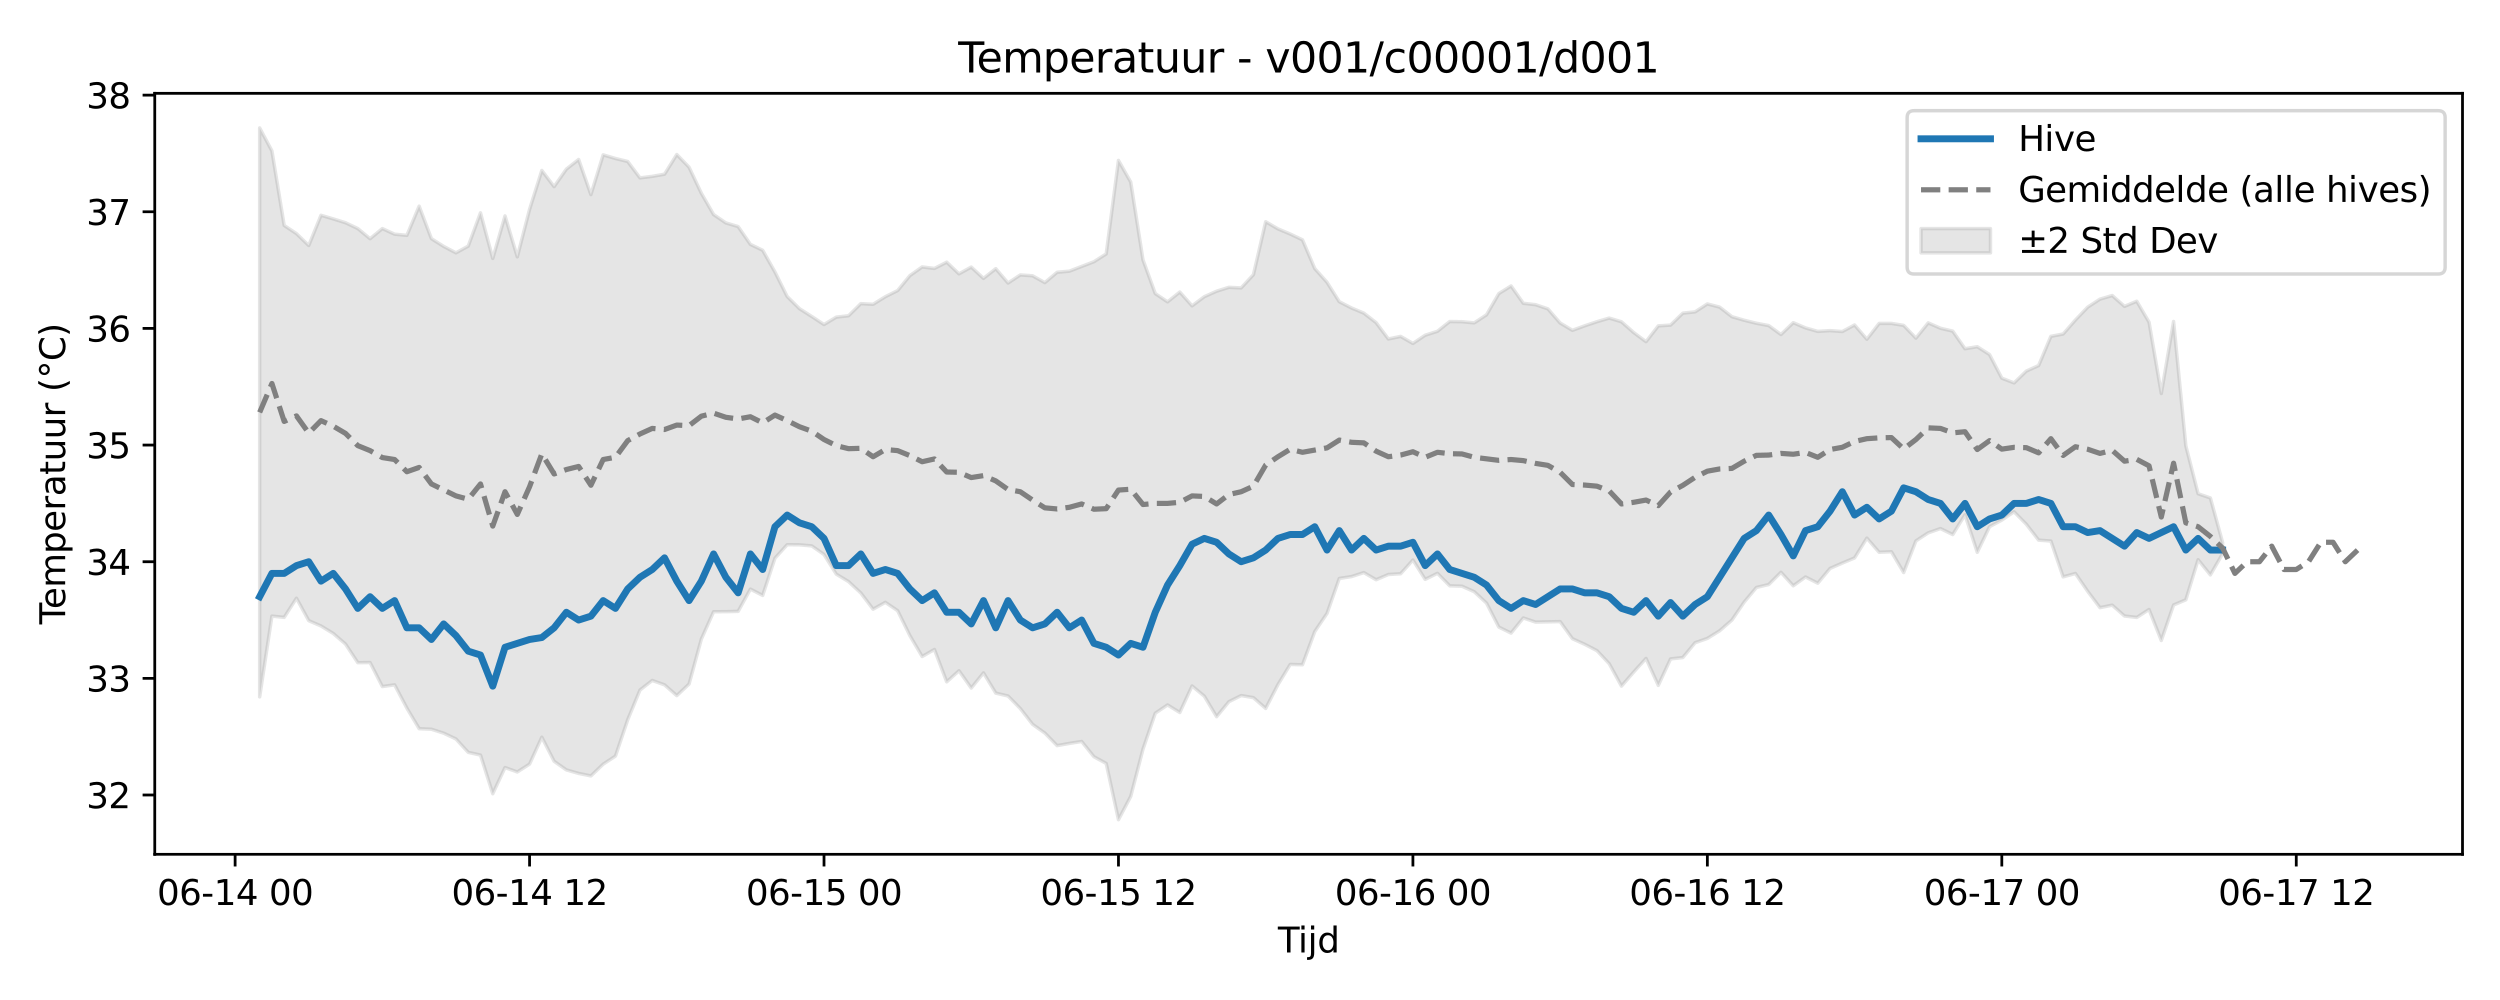 <?xml version="1.0" encoding="utf-8" standalone="no"?>
<!DOCTYPE svg PUBLIC "-//W3C//DTD SVG 1.1//EN"
  "http://www.w3.org/Graphics/SVG/1.1/DTD/svg11.dtd">
<svg xmlns:xlink="http://www.w3.org/1999/xlink" width="720pt" height="288pt" viewBox="0 0 720 288" xmlns="http://www.w3.org/2000/svg" version="1.1">
 <defs>
  <style type="text/css">*{stroke-linejoin: round; stroke-linecap: butt}</style>
 </defs>
 <g id="figure_1">
  <g id="patch_1">
   <path d="M 0 288 
L 720 288 
L 720 0 
L 0 0 
z
" style="fill: #ffffff"/>
  </g>
  <g id="axes_1">
   <g id="patch_2">
    <path d="M 44.57 246.04 
L 709.2 246.04 
L 709.2 26.88 
L 44.57 26.88 
z
" style="fill: #ffffff"/>
   </g>
   <g id="FillBetweenPolyCollection_1">
    <defs>
     <path id="m5ccc1ccae9" d="M 74.78 -251.158 
L 74.78 -87.293 
L 78.314 -110.564 
L 81.847 -110.192 
L 85.381 -115.714 
L 88.914 -109.249 
L 92.447 -107.72 
L 95.981 -105.558 
L 99.514 -102.501 
L 103.048 -97.144 
L 106.581 -97.19 
L 110.114 -90.268 
L 113.648 -90.765 
L 117.181 -84.056 
L 120.714 -78.134 
L 124.248 -77.975 
L 127.781 -76.844 
L 131.315 -75.176 
L 134.848 -71.32 
L 138.381 -70.535 
L 141.915 -59.407 
L 145.448 -66.945 
L 148.982 -65.671 
L 152.515 -67.939 
L 156.048 -75.684 
L 159.582 -68.756 
L 163.115 -66.264 
L 166.649 -65.251 
L 170.182 -64.536 
L 173.715 -67.916 
L 177.249 -70.242 
L 180.782 -80.706 
L 184.315 -89.267 
L 187.849 -92.026 
L 191.382 -90.765 
L 194.916 -87.657 
L 198.449 -90.992 
L 201.982 -103.915 
L 205.516 -111.823 
L 209.049 -111.835 
L 212.583 -111.922 
L 216.116 -118.339 
L 219.649 -116.512 
L 223.183 -127.228 
L 226.716 -131.124 
L 230.249 -131.09 
L 233.783 -130.78 
L 237.316 -128.304 
L 240.85 -122.645 
L 244.383 -120.495 
L 247.916 -117.216 
L 251.45 -112.553 
L 254.983 -114.529 
L 258.517 -112.123 
L 262.05 -104.933 
L 265.583 -98.918 
L 269.117 -100.947 
L 272.65 -91.623 
L 276.183 -94.822 
L 279.717 -89.836 
L 283.25 -94.208 
L 286.784 -88.378 
L 290.317 -87.553 
L 293.85 -83.939 
L 297.384 -79.388 
L 300.917 -76.877 
L 304.451 -73.259 
L 307.984 -73.897 
L 311.517 -74.456 
L 315.051 -70.063 
L 318.584 -68.131 
L 322.118 -51.922 
L 325.651 -58.646 
L 329.184 -72.249 
L 332.718 -82.593 
L 336.251 -84.978 
L 339.784 -82.793 
L 343.318 -90.442 
L 346.851 -87.485 
L 350.385 -81.589 
L 353.918 -85.908 
L 357.451 -87.679 
L 360.985 -87.072 
L 364.518 -83.967 
L 368.052 -90.832 
L 371.585 -96.639 
L 375.118 -96.549 
L 378.652 -106.099 
L 382.185 -111.339 
L 385.718 -121.41 
L 389.252 -121.941 
L 392.785 -123.098 
L 396.319 -121.035 
L 399.852 -122.543 
L 403.385 -122.757 
L 406.919 -126.713 
L 410.452 -121.138 
L 413.986 -122.889 
L 417.519 -119.278 
L 421.052 -119.17 
L 424.586 -117.585 
L 428.119 -114.304 
L 431.652 -107.401 
L 435.186 -105.668 
L 438.719 -110.028 
L 442.253 -108.829 
L 445.786 -108.909 
L 449.319 -108.978 
L 452.853 -104.054 
L 456.386 -102.444 
L 459.92 -100.615 
L 463.453 -96.852 
L 466.986 -90.395 
L 470.52 -94.466 
L 474.053 -98.367 
L 477.587 -90.614 
L 481.12 -98.23 
L 484.653 -98.625 
L 488.187 -102.895 
L 491.72 -104.131 
L 495.253 -106.329 
L 498.787 -109.403 
L 502.32 -114.589 
L 505.854 -118.815 
L 509.387 -119.645 
L 512.92 -123.18 
L 516.454 -119.289 
L 519.987 -121.831 
L 523.521 -120.038 
L 527.054 -124.293 
L 530.587 -125.838 
L 534.121 -127.312 
L 537.654 -133.016 
L 541.187 -128.947 
L 544.721 -129.098 
L 548.254 -123.099 
L 551.788 -132.222 
L 555.321 -134.54 
L 558.854 -135.771 
L 562.388 -134.039 
L 565.921 -139.751 
L 569.455 -128.928 
L 572.988 -136.313 
L 576.521 -138.211 
L 580.055 -140.611 
L 583.588 -137.007 
L 587.121 -132.44 
L 590.655 -132.182 
L 594.188 -121.858 
L 597.722 -122.838 
L 601.255 -117.697 
L 604.788 -112.994 
L 608.322 -113.709 
L 611.855 -110.59 
L 615.389 -110.178 
L 618.922 -112.467 
L 622.455 -103.532 
L 625.989 -113.765 
L 629.522 -115.252 
L 633.056 -126.801 
L 636.589 -122.418 
L 640.122 -128.56 
L 640.122 -131.728 
L 640.122 -131.728 
L 636.589 -144.589 
L 633.056 -145.805 
L 629.522 -159.594 
L 625.989 -195.422 
L 622.455 -174.673 
L 618.922 -195.227 
L 615.389 -201.248 
L 611.855 -199.77 
L 608.322 -202.89 
L 604.788 -201.846 
L 601.255 -199.542 
L 597.722 -195.841 
L 594.188 -191.808 
L 590.655 -191.136 
L 587.121 -182.72 
L 583.588 -181.138 
L 580.055 -177.722 
L 576.521 -179.095 
L 572.988 -185.885 
L 569.455 -188.151 
L 565.921 -187.567 
L 562.388 -192.638 
L 558.854 -193.466 
L 555.321 -195.017 
L 551.788 -190.616 
L 548.254 -194.3 
L 544.721 -194.859 
L 541.187 -194.851 
L 537.654 -190.302 
L 534.121 -194.407 
L 530.587 -192.521 
L 527.054 -192.786 
L 523.521 -192.562 
L 519.987 -193.569 
L 516.454 -195.07 
L 512.92 -191.66 
L 509.387 -194.234 
L 505.854 -194.905 
L 502.32 -195.771 
L 498.787 -196.797 
L 495.253 -199.552 
L 491.72 -200.47 
L 488.187 -198.186 
L 484.653 -197.818 
L 481.12 -194.373 
L 477.587 -194.151 
L 474.053 -189.596 
L 470.52 -192.217 
L 466.986 -195.329 
L 463.453 -196.391 
L 459.92 -195.348 
L 456.386 -194.159 
L 452.853 -192.868 
L 449.319 -194.983 
L 445.786 -199.052 
L 442.253 -200.251 
L 438.719 -200.652 
L 435.186 -205.652 
L 431.652 -203.439 
L 428.119 -197.336 
L 424.586 -195.015 
L 421.052 -195.349 
L 417.519 -195.402 
L 413.986 -192.591 
L 410.452 -191.461 
L 406.919 -189.087 
L 403.385 -191.123 
L 399.852 -190.376 
L 396.319 -195.084 
L 392.785 -197.821 
L 389.252 -199.297 
L 385.718 -201.108 
L 382.185 -206.7 
L 378.652 -210.66 
L 375.118 -218.931 
L 371.585 -220.6 
L 368.052 -222.088 
L 364.518 -224.153 
L 360.985 -208.89 
L 357.451 -205.084 
L 353.918 -205.255 
L 350.385 -204.135 
L 346.851 -202.559 
L 343.318 -199.921 
L 339.784 -203.891 
L 336.251 -201.066 
L 332.718 -203.451 
L 329.184 -213.155 
L 325.651 -235.557 
L 322.118 -241.801 
L 318.584 -214.873 
L 315.051 -212.622 
L 311.517 -211.268 
L 307.984 -209.908 
L 304.451 -209.586 
L 300.917 -206.607 
L 297.384 -208.576 
L 293.85 -208.824 
L 290.317 -206.489 
L 286.784 -210.624 
L 283.25 -207.833 
L 279.717 -211.086 
L 276.183 -209.139 
L 272.65 -212.498 
L 269.117 -210.693 
L 265.583 -211.122 
L 262.05 -208.627 
L 258.517 -204.316 
L 254.983 -202.55 
L 251.45 -200.367 
L 247.916 -200.556 
L 244.383 -197.064 
L 240.85 -196.674 
L 237.316 -194.534 
L 233.783 -196.858 
L 230.249 -199.106 
L 226.716 -202.592 
L 223.183 -209.688 
L 219.649 -215.925 
L 216.116 -217.617 
L 212.583 -222.755 
L 209.049 -223.801 
L 205.516 -226.212 
L 201.982 -232.361 
L 198.449 -239.845 
L 194.916 -243.5 
L 191.382 -237.833 
L 187.849 -237.211 
L 184.315 -236.771 
L 180.782 -241.492 
L 177.249 -242.358 
L 173.715 -243.404 
L 170.182 -231.96 
L 166.649 -242.069 
L 163.115 -239.297 
L 159.582 -234.245 
L 156.048 -238.915 
L 152.515 -227.703 
L 148.982 -214.027 
L 145.448 -225.818 
L 141.915 -213.573 
L 138.381 -226.707 
L 134.848 -217.123 
L 131.315 -215.187 
L 127.781 -217.038 
L 124.248 -219.268 
L 120.714 -228.626 
L 117.181 -220.225 
L 113.648 -220.554 
L 110.114 -222.172 
L 106.581 -219.249 
L 103.048 -222.175 
L 99.514 -223.856 
L 95.981 -224.959 
L 92.447 -225.997 
L 88.914 -217.295 
L 85.381 -220.722 
L 81.847 -223.071 
L 78.314 -244.536 
L 74.78 -251.158 
z
" style="stroke: #808080; stroke-opacity: 0.2"/>
    </defs>
    <g clip-path="url(#pe82e0107a9)">
     <use xlink:href="#m5ccc1ccae9" x="0" y="288" style="fill: #808080; fill-opacity: 0.2; stroke: #808080; stroke-opacity: 0.2"/>
    </g>
   </g>
   <g id="matplotlib.axis_1">
    <g id="xtick_1">
     <g id="line2d_1">
      <defs>
       <path id="m930b5f1eab" d="M 0 0 
L 0 3.5 
" style="stroke: #000000; stroke-width: 0.8"/>
      </defs>
      <g>
       <use xlink:href="#m930b5f1eab" x="67.714" y="246.04" style="stroke: #000000; stroke-width: 0.8"/>
      </g>
     </g>
     <g id="text_1">
      <!-- 06-14 00 -->
      <g transform="translate(45.233 260.638) scale(0.1 -0.1)">
       <defs>
        <path id="DejaVuSans-30" d="M 2034 4250 
Q 1547 4250 1301 3770 
Q 1056 3291 1056 2328 
Q 1056 1369 1301 889 
Q 1547 409 2034 409 
Q 2525 409 2770 889 
Q 3016 1369 3016 2328 
Q 3016 3291 2770 3770 
Q 2525 4250 2034 4250 
z
M 2034 4750 
Q 2819 4750 3233 4129 
Q 3647 3509 3647 2328 
Q 3647 1150 3233 529 
Q 2819 -91 2034 -91 
Q 1250 -91 836 529 
Q 422 1150 422 2328 
Q 422 3509 836 4129 
Q 1250 4750 2034 4750 
z
" transform="scale(0.016)"/>
        <path id="DejaVuSans-36" d="M 2113 2584 
Q 1688 2584 1439 2293 
Q 1191 2003 1191 1497 
Q 1191 994 1439 701 
Q 1688 409 2113 409 
Q 2538 409 2786 701 
Q 3034 994 3034 1497 
Q 3034 2003 2786 2293 
Q 2538 2584 2113 2584 
z
M 3366 4563 
L 3366 3988 
Q 3128 4100 2886 4159 
Q 2644 4219 2406 4219 
Q 1781 4219 1451 3797 
Q 1122 3375 1075 2522 
Q 1259 2794 1537 2939 
Q 1816 3084 2150 3084 
Q 2853 3084 3261 2657 
Q 3669 2231 3669 1497 
Q 3669 778 3244 343 
Q 2819 -91 2113 -91 
Q 1303 -91 875 529 
Q 447 1150 447 2328 
Q 447 3434 972 4092 
Q 1497 4750 2381 4750 
Q 2619 4750 2861 4703 
Q 3103 4656 3366 4563 
z
" transform="scale(0.016)"/>
        <path id="DejaVuSans-2d" d="M 313 2009 
L 1997 2009 
L 1997 1497 
L 313 1497 
L 313 2009 
z
" transform="scale(0.016)"/>
        <path id="DejaVuSans-31" d="M 794 531 
L 1825 531 
L 1825 4091 
L 703 3866 
L 703 4441 
L 1819 4666 
L 2450 4666 
L 2450 531 
L 3481 531 
L 3481 0 
L 794 0 
L 794 531 
z
" transform="scale(0.016)"/>
        <path id="DejaVuSans-34" d="M 2419 4116 
L 825 1625 
L 2419 1625 
L 2419 4116 
z
M 2253 4666 
L 3047 4666 
L 3047 1625 
L 3713 1625 
L 3713 1100 
L 3047 1100 
L 3047 0 
L 2419 0 
L 2419 1100 
L 313 1100 
L 313 1709 
L 2253 4666 
z
" transform="scale(0.016)"/>
        <path id="DejaVuSans-20" transform="scale(0.016)"/>
       </defs>
       <use xlink:href="#DejaVuSans-30"/>
       <use xlink:href="#DejaVuSans-36" transform="translate(63.623 0)"/>
       <use xlink:href="#DejaVuSans-2d" transform="translate(127.246 0)"/>
       <use xlink:href="#DejaVuSans-31" transform="translate(163.33 0)"/>
       <use xlink:href="#DejaVuSans-34" transform="translate(226.953 0)"/>
       <use xlink:href="#DejaVuSans-20" transform="translate(290.576 0)"/>
       <use xlink:href="#DejaVuSans-30" transform="translate(322.363 0)"/>
       <use xlink:href="#DejaVuSans-30" transform="translate(385.986 0)"/>
      </g>
     </g>
    </g>
    <g id="xtick_2">
     <g id="line2d_2">
      <g>
       <use xlink:href="#m930b5f1eab" x="152.515" y="246.04" style="stroke: #000000; stroke-width: 0.8"/>
      </g>
     </g>
     <g id="text_2">
      <!-- 06-14 12 -->
      <g transform="translate(130.034 260.638) scale(0.1 -0.1)">
       <defs>
        <path id="DejaVuSans-32" d="M 1228 531 
L 3431 531 
L 3431 0 
L 469 0 
L 469 531 
Q 828 903 1448 1529 
Q 2069 2156 2228 2338 
Q 2531 2678 2651 2914 
Q 2772 3150 2772 3378 
Q 2772 3750 2511 3984 
Q 2250 4219 1831 4219 
Q 1534 4219 1204 4116 
Q 875 4013 500 3803 
L 500 4441 
Q 881 4594 1212 4672 
Q 1544 4750 1819 4750 
Q 2544 4750 2975 4387 
Q 3406 4025 3406 3419 
Q 3406 3131 3298 2873 
Q 3191 2616 2906 2266 
Q 2828 2175 2409 1742 
Q 1991 1309 1228 531 
z
" transform="scale(0.016)"/>
       </defs>
       <use xlink:href="#DejaVuSans-30"/>
       <use xlink:href="#DejaVuSans-36" transform="translate(63.623 0)"/>
       <use xlink:href="#DejaVuSans-2d" transform="translate(127.246 0)"/>
       <use xlink:href="#DejaVuSans-31" transform="translate(163.33 0)"/>
       <use xlink:href="#DejaVuSans-34" transform="translate(226.953 0)"/>
       <use xlink:href="#DejaVuSans-20" transform="translate(290.576 0)"/>
       <use xlink:href="#DejaVuSans-31" transform="translate(322.363 0)"/>
       <use xlink:href="#DejaVuSans-32" transform="translate(385.986 0)"/>
      </g>
     </g>
    </g>
    <g id="xtick_3">
     <g id="line2d_3">
      <g>
       <use xlink:href="#m930b5f1eab" x="237.316" y="246.04" style="stroke: #000000; stroke-width: 0.8"/>
      </g>
     </g>
     <g id="text_3">
      <!-- 06-15 00 -->
      <g transform="translate(214.836 260.638) scale(0.1 -0.1)">
       <defs>
        <path id="DejaVuSans-35" d="M 691 4666 
L 3169 4666 
L 3169 4134 
L 1269 4134 
L 1269 2991 
Q 1406 3038 1543 3061 
Q 1681 3084 1819 3084 
Q 2600 3084 3056 2656 
Q 3513 2228 3513 1497 
Q 3513 744 3044 326 
Q 2575 -91 1722 -91 
Q 1428 -91 1123 -41 
Q 819 9 494 109 
L 494 744 
Q 775 591 1075 516 
Q 1375 441 1709 441 
Q 2250 441 2565 725 
Q 2881 1009 2881 1497 
Q 2881 1984 2565 2268 
Q 2250 2553 1709 2553 
Q 1456 2553 1204 2497 
Q 953 2441 691 2322 
L 691 4666 
z
" transform="scale(0.016)"/>
       </defs>
       <use xlink:href="#DejaVuSans-30"/>
       <use xlink:href="#DejaVuSans-36" transform="translate(63.623 0)"/>
       <use xlink:href="#DejaVuSans-2d" transform="translate(127.246 0)"/>
       <use xlink:href="#DejaVuSans-31" transform="translate(163.33 0)"/>
       <use xlink:href="#DejaVuSans-35" transform="translate(226.953 0)"/>
       <use xlink:href="#DejaVuSans-20" transform="translate(290.576 0)"/>
       <use xlink:href="#DejaVuSans-30" transform="translate(322.363 0)"/>
       <use xlink:href="#DejaVuSans-30" transform="translate(385.986 0)"/>
      </g>
     </g>
    </g>
    <g id="xtick_4">
     <g id="line2d_4">
      <g>
       <use xlink:href="#m930b5f1eab" x="322.118" y="246.04" style="stroke: #000000; stroke-width: 0.8"/>
      </g>
     </g>
     <g id="text_4">
      <!-- 06-15 12 -->
      <g transform="translate(299.637 260.638) scale(0.1 -0.1)">
       <use xlink:href="#DejaVuSans-30"/>
       <use xlink:href="#DejaVuSans-36" transform="translate(63.623 0)"/>
       <use xlink:href="#DejaVuSans-2d" transform="translate(127.246 0)"/>
       <use xlink:href="#DejaVuSans-31" transform="translate(163.33 0)"/>
       <use xlink:href="#DejaVuSans-35" transform="translate(226.953 0)"/>
       <use xlink:href="#DejaVuSans-20" transform="translate(290.576 0)"/>
       <use xlink:href="#DejaVuSans-31" transform="translate(322.363 0)"/>
       <use xlink:href="#DejaVuSans-32" transform="translate(385.986 0)"/>
      </g>
     </g>
    </g>
    <g id="xtick_5">
     <g id="line2d_5">
      <g>
       <use xlink:href="#m930b5f1eab" x="406.919" y="246.04" style="stroke: #000000; stroke-width: 0.8"/>
      </g>
     </g>
     <g id="text_5">
      <!-- 06-16 00 -->
      <g transform="translate(384.438 260.638) scale(0.1 -0.1)">
       <use xlink:href="#DejaVuSans-30"/>
       <use xlink:href="#DejaVuSans-36" transform="translate(63.623 0)"/>
       <use xlink:href="#DejaVuSans-2d" transform="translate(127.246 0)"/>
       <use xlink:href="#DejaVuSans-31" transform="translate(163.33 0)"/>
       <use xlink:href="#DejaVuSans-36" transform="translate(226.953 0)"/>
       <use xlink:href="#DejaVuSans-20" transform="translate(290.576 0)"/>
       <use xlink:href="#DejaVuSans-30" transform="translate(322.363 0)"/>
       <use xlink:href="#DejaVuSans-30" transform="translate(385.986 0)"/>
      </g>
     </g>
    </g>
    <g id="xtick_6">
     <g id="line2d_6">
      <g>
       <use xlink:href="#m930b5f1eab" x="491.72" y="246.04" style="stroke: #000000; stroke-width: 0.8"/>
      </g>
     </g>
     <g id="text_6">
      <!-- 06-16 12 -->
      <g transform="translate(469.24 260.638) scale(0.1 -0.1)">
       <use xlink:href="#DejaVuSans-30"/>
       <use xlink:href="#DejaVuSans-36" transform="translate(63.623 0)"/>
       <use xlink:href="#DejaVuSans-2d" transform="translate(127.246 0)"/>
       <use xlink:href="#DejaVuSans-31" transform="translate(163.33 0)"/>
       <use xlink:href="#DejaVuSans-36" transform="translate(226.953 0)"/>
       <use xlink:href="#DejaVuSans-20" transform="translate(290.576 0)"/>
       <use xlink:href="#DejaVuSans-31" transform="translate(322.363 0)"/>
       <use xlink:href="#DejaVuSans-32" transform="translate(385.986 0)"/>
      </g>
     </g>
    </g>
    <g id="xtick_7">
     <g id="line2d_7">
      <g>
       <use xlink:href="#m930b5f1eab" x="576.521" y="246.04" style="stroke: #000000; stroke-width: 0.8"/>
      </g>
     </g>
     <g id="text_7">
      <!-- 06-17 00 -->
      <g transform="translate(554.041 260.638) scale(0.1 -0.1)">
       <defs>
        <path id="DejaVuSans-37" d="M 525 4666 
L 3525 4666 
L 3525 4397 
L 1831 0 
L 1172 0 
L 2766 4134 
L 525 4134 
L 525 4666 
z
" transform="scale(0.016)"/>
       </defs>
       <use xlink:href="#DejaVuSans-30"/>
       <use xlink:href="#DejaVuSans-36" transform="translate(63.623 0)"/>
       <use xlink:href="#DejaVuSans-2d" transform="translate(127.246 0)"/>
       <use xlink:href="#DejaVuSans-31" transform="translate(163.33 0)"/>
       <use xlink:href="#DejaVuSans-37" transform="translate(226.953 0)"/>
       <use xlink:href="#DejaVuSans-20" transform="translate(290.576 0)"/>
       <use xlink:href="#DejaVuSans-30" transform="translate(322.363 0)"/>
       <use xlink:href="#DejaVuSans-30" transform="translate(385.986 0)"/>
      </g>
     </g>
    </g>
    <g id="xtick_8">
     <g id="line2d_8">
      <g>
       <use xlink:href="#m930b5f1eab" x="661.323" y="246.04" style="stroke: #000000; stroke-width: 0.8"/>
      </g>
     </g>
     <g id="text_8">
      <!-- 06-17 12 -->
      <g transform="translate(638.842 260.638) scale(0.1 -0.1)">
       <use xlink:href="#DejaVuSans-30"/>
       <use xlink:href="#DejaVuSans-36" transform="translate(63.623 0)"/>
       <use xlink:href="#DejaVuSans-2d" transform="translate(127.246 0)"/>
       <use xlink:href="#DejaVuSans-31" transform="translate(163.33 0)"/>
       <use xlink:href="#DejaVuSans-37" transform="translate(226.953 0)"/>
       <use xlink:href="#DejaVuSans-20" transform="translate(290.576 0)"/>
       <use xlink:href="#DejaVuSans-31" transform="translate(322.363 0)"/>
       <use xlink:href="#DejaVuSans-32" transform="translate(385.986 0)"/>
      </g>
     </g>
    </g>
    <g id="text_9">
     <!-- Tijd -->
     <g transform="translate(368.035 274.317) scale(0.1 -0.1)">
      <defs>
       <path id="DejaVuSans-54" d="M -19 4666 
L 3928 4666 
L 3928 4134 
L 2272 4134 
L 2272 0 
L 1638 0 
L 1638 4134 
L -19 4134 
L -19 4666 
z
" transform="scale(0.016)"/>
       <path id="DejaVuSans-69" d="M 603 3500 
L 1178 3500 
L 1178 0 
L 603 0 
L 603 3500 
z
M 603 4863 
L 1178 4863 
L 1178 4134 
L 603 4134 
L 603 4863 
z
" transform="scale(0.016)"/>
       <path id="DejaVuSans-6a" d="M 603 3500 
L 1178 3500 
L 1178 -63 
Q 1178 -731 923 -1031 
Q 669 -1331 103 -1331 
L -116 -1331 
L -116 -844 
L 38 -844 
Q 366 -844 484 -692 
Q 603 -541 603 -63 
L 603 3500 
z
M 603 4863 
L 1178 4863 
L 1178 4134 
L 603 4134 
L 603 4863 
z
" transform="scale(0.016)"/>
       <path id="DejaVuSans-64" d="M 2906 2969 
L 2906 4863 
L 3481 4863 
L 3481 0 
L 2906 0 
L 2906 525 
Q 2725 213 2448 61 
Q 2172 -91 1784 -91 
Q 1150 -91 751 415 
Q 353 922 353 1747 
Q 353 2572 751 3078 
Q 1150 3584 1784 3584 
Q 2172 3584 2448 3432 
Q 2725 3281 2906 2969 
z
M 947 1747 
Q 947 1113 1208 752 
Q 1469 391 1925 391 
Q 2381 391 2643 752 
Q 2906 1113 2906 1747 
Q 2906 2381 2643 2742 
Q 2381 3103 1925 3103 
Q 1469 3103 1208 2742 
Q 947 2381 947 1747 
z
" transform="scale(0.016)"/>
      </defs>
      <use xlink:href="#DejaVuSans-54"/>
      <use xlink:href="#DejaVuSans-69" transform="translate(57.959 0)"/>
      <use xlink:href="#DejaVuSans-6a" transform="translate(85.742 0)"/>
      <use xlink:href="#DejaVuSans-64" transform="translate(113.525 0)"/>
     </g>
    </g>
   </g>
   <g id="matplotlib.axis_2">
    <g id="ytick_1">
     <g id="line2d_9">
      <defs>
       <path id="mcb96e1b1fa" d="M 0 0 
L -3.5 0 
" style="stroke: #000000; stroke-width: 0.8"/>
      </defs>
      <g>
       <use xlink:href="#mcb96e1b1fa" x="44.57" y="228.965" style="stroke: #000000; stroke-width: 0.8"/>
      </g>
     </g>
     <g id="text_10">
      <!-- 32 -->
      <g transform="translate(24.845 232.764) scale(0.1 -0.1)">
       <defs>
        <path id="DejaVuSans-33" d="M 2597 2516 
Q 3050 2419 3304 2112 
Q 3559 1806 3559 1356 
Q 3559 666 3084 287 
Q 2609 -91 1734 -91 
Q 1441 -91 1130 -33 
Q 819 25 488 141 
L 488 750 
Q 750 597 1062 519 
Q 1375 441 1716 441 
Q 2309 441 2620 675 
Q 2931 909 2931 1356 
Q 2931 1769 2642 2001 
Q 2353 2234 1838 2234 
L 1294 2234 
L 1294 2753 
L 1863 2753 
Q 2328 2753 2575 2939 
Q 2822 3125 2822 3475 
Q 2822 3834 2567 4026 
Q 2313 4219 1838 4219 
Q 1578 4219 1281 4162 
Q 984 4106 628 3988 
L 628 4550 
Q 988 4650 1302 4700 
Q 1616 4750 1894 4750 
Q 2613 4750 3031 4423 
Q 3450 4097 3450 3541 
Q 3450 3153 3228 2886 
Q 3006 2619 2597 2516 
z
" transform="scale(0.016)"/>
       </defs>
       <use xlink:href="#DejaVuSans-33"/>
       <use xlink:href="#DejaVuSans-32" transform="translate(63.623 0)"/>
      </g>
     </g>
    </g>
    <g id="ytick_2">
     <g id="line2d_10">
      <g>
       <use xlink:href="#mcb96e1b1fa" x="44.57" y="195.37" style="stroke: #000000; stroke-width: 0.8"/>
      </g>
     </g>
     <g id="text_11">
      <!-- 33 -->
      <g transform="translate(24.845 199.169) scale(0.1 -0.1)">
       <use xlink:href="#DejaVuSans-33"/>
       <use xlink:href="#DejaVuSans-33" transform="translate(63.623 0)"/>
      </g>
     </g>
    </g>
    <g id="ytick_3">
     <g id="line2d_11">
      <g>
       <use xlink:href="#mcb96e1b1fa" x="44.57" y="161.775" style="stroke: #000000; stroke-width: 0.8"/>
      </g>
     </g>
     <g id="text_12">
      <!-- 34 -->
      <g transform="translate(24.845 165.575) scale(0.1 -0.1)">
       <use xlink:href="#DejaVuSans-33"/>
       <use xlink:href="#DejaVuSans-34" transform="translate(63.623 0)"/>
      </g>
     </g>
    </g>
    <g id="ytick_4">
     <g id="line2d_12">
      <g>
       <use xlink:href="#mcb96e1b1fa" x="44.57" y="128.181" style="stroke: #000000; stroke-width: 0.8"/>
      </g>
     </g>
     <g id="text_13">
      <!-- 35 -->
      <g transform="translate(24.845 131.98) scale(0.1 -0.1)">
       <use xlink:href="#DejaVuSans-33"/>
       <use xlink:href="#DejaVuSans-35" transform="translate(63.623 0)"/>
      </g>
     </g>
    </g>
    <g id="ytick_5">
     <g id="line2d_13">
      <g>
       <use xlink:href="#mcb96e1b1fa" x="44.57" y="94.586" style="stroke: #000000; stroke-width: 0.8"/>
      </g>
     </g>
     <g id="text_14">
      <!-- 36 -->
      <g transform="translate(24.845 98.385) scale(0.1 -0.1)">
       <use xlink:href="#DejaVuSans-33"/>
       <use xlink:href="#DejaVuSans-36" transform="translate(63.623 0)"/>
      </g>
     </g>
    </g>
    <g id="ytick_6">
     <g id="line2d_14">
      <g>
       <use xlink:href="#mcb96e1b1fa" x="44.57" y="60.991" style="stroke: #000000; stroke-width: 0.8"/>
      </g>
     </g>
     <g id="text_15">
      <!-- 37 -->
      <g transform="translate(24.845 64.791) scale(0.1 -0.1)">
       <use xlink:href="#DejaVuSans-33"/>
       <use xlink:href="#DejaVuSans-37" transform="translate(63.623 0)"/>
      </g>
     </g>
    </g>
    <g id="ytick_7">
     <g id="line2d_15">
      <g>
       <use xlink:href="#mcb96e1b1fa" x="44.57" y="27.397" style="stroke: #000000; stroke-width: 0.8"/>
      </g>
     </g>
     <g id="text_16">
      <!-- 38 -->
      <g transform="translate(24.845 31.196) scale(0.1 -0.1)">
       <defs>
        <path id="DejaVuSans-38" d="M 2034 2216 
Q 1584 2216 1326 1975 
Q 1069 1734 1069 1313 
Q 1069 891 1326 650 
Q 1584 409 2034 409 
Q 2484 409 2743 651 
Q 3003 894 3003 1313 
Q 3003 1734 2745 1975 
Q 2488 2216 2034 2216 
z
M 1403 2484 
Q 997 2584 770 2862 
Q 544 3141 544 3541 
Q 544 4100 942 4425 
Q 1341 4750 2034 4750 
Q 2731 4750 3128 4425 
Q 3525 4100 3525 3541 
Q 3525 3141 3298 2862 
Q 3072 2584 2669 2484 
Q 3125 2378 3379 2068 
Q 3634 1759 3634 1313 
Q 3634 634 3220 271 
Q 2806 -91 2034 -91 
Q 1263 -91 848 271 
Q 434 634 434 1313 
Q 434 1759 690 2068 
Q 947 2378 1403 2484 
z
M 1172 3481 
Q 1172 3119 1398 2916 
Q 1625 2713 2034 2713 
Q 2441 2713 2670 2916 
Q 2900 3119 2900 3481 
Q 2900 3844 2670 4047 
Q 2441 4250 2034 4250 
Q 1625 4250 1398 4047 
Q 1172 3844 1172 3481 
z
" transform="scale(0.016)"/>
       </defs>
       <use xlink:href="#DejaVuSans-33"/>
       <use xlink:href="#DejaVuSans-38" transform="translate(63.623 0)"/>
      </g>
     </g>
    </g>
    <g id="text_17">
     <!-- Temperatuur (°C) -->
     <g transform="translate(18.765 179.816) rotate(-90) scale(0.1 -0.1)">
      <defs>
       <path id="DejaVuSans-65" d="M 3597 1894 
L 3597 1613 
L 953 1613 
Q 991 1019 1311 708 
Q 1631 397 2203 397 
Q 2534 397 2845 478 
Q 3156 559 3463 722 
L 3463 178 
Q 3153 47 2828 -22 
Q 2503 -91 2169 -91 
Q 1331 -91 842 396 
Q 353 884 353 1716 
Q 353 2575 817 3079 
Q 1281 3584 2069 3584 
Q 2775 3584 3186 3129 
Q 3597 2675 3597 1894 
z
M 3022 2063 
Q 3016 2534 2758 2815 
Q 2500 3097 2075 3097 
Q 1594 3097 1305 2825 
Q 1016 2553 972 2059 
L 3022 2063 
z
" transform="scale(0.016)"/>
       <path id="DejaVuSans-6d" d="M 3328 2828 
Q 3544 3216 3844 3400 
Q 4144 3584 4550 3584 
Q 5097 3584 5394 3201 
Q 5691 2819 5691 2113 
L 5691 0 
L 5113 0 
L 5113 2094 
Q 5113 2597 4934 2840 
Q 4756 3084 4391 3084 
Q 3944 3084 3684 2787 
Q 3425 2491 3425 1978 
L 3425 0 
L 2847 0 
L 2847 2094 
Q 2847 2600 2669 2842 
Q 2491 3084 2119 3084 
Q 1678 3084 1418 2786 
Q 1159 2488 1159 1978 
L 1159 0 
L 581 0 
L 581 3500 
L 1159 3500 
L 1159 2956 
Q 1356 3278 1631 3431 
Q 1906 3584 2284 3584 
Q 2666 3584 2933 3390 
Q 3200 3197 3328 2828 
z
" transform="scale(0.016)"/>
       <path id="DejaVuSans-70" d="M 1159 525 
L 1159 -1331 
L 581 -1331 
L 581 3500 
L 1159 3500 
L 1159 2969 
Q 1341 3281 1617 3432 
Q 1894 3584 2278 3584 
Q 2916 3584 3314 3078 
Q 3713 2572 3713 1747 
Q 3713 922 3314 415 
Q 2916 -91 2278 -91 
Q 1894 -91 1617 61 
Q 1341 213 1159 525 
z
M 3116 1747 
Q 3116 2381 2855 2742 
Q 2594 3103 2138 3103 
Q 1681 3103 1420 2742 
Q 1159 2381 1159 1747 
Q 1159 1113 1420 752 
Q 1681 391 2138 391 
Q 2594 391 2855 752 
Q 3116 1113 3116 1747 
z
" transform="scale(0.016)"/>
       <path id="DejaVuSans-72" d="M 2631 2963 
Q 2534 3019 2420 3045 
Q 2306 3072 2169 3072 
Q 1681 3072 1420 2755 
Q 1159 2438 1159 1844 
L 1159 0 
L 581 0 
L 581 3500 
L 1159 3500 
L 1159 2956 
Q 1341 3275 1631 3429 
Q 1922 3584 2338 3584 
Q 2397 3584 2469 3576 
Q 2541 3569 2628 3553 
L 2631 2963 
z
" transform="scale(0.016)"/>
       <path id="DejaVuSans-61" d="M 2194 1759 
Q 1497 1759 1228 1600 
Q 959 1441 959 1056 
Q 959 750 1161 570 
Q 1363 391 1709 391 
Q 2188 391 2477 730 
Q 2766 1069 2766 1631 
L 2766 1759 
L 2194 1759 
z
M 3341 1997 
L 3341 0 
L 2766 0 
L 2766 531 
Q 2569 213 2275 61 
Q 1981 -91 1556 -91 
Q 1019 -91 701 211 
Q 384 513 384 1019 
Q 384 1609 779 1909 
Q 1175 2209 1959 2209 
L 2766 2209 
L 2766 2266 
Q 2766 2663 2505 2880 
Q 2244 3097 1772 3097 
Q 1472 3097 1187 3025 
Q 903 2953 641 2809 
L 641 3341 
Q 956 3463 1253 3523 
Q 1550 3584 1831 3584 
Q 2591 3584 2966 3190 
Q 3341 2797 3341 1997 
z
" transform="scale(0.016)"/>
       <path id="DejaVuSans-74" d="M 1172 4494 
L 1172 3500 
L 2356 3500 
L 2356 3053 
L 1172 3053 
L 1172 1153 
Q 1172 725 1289 603 
Q 1406 481 1766 481 
L 2356 481 
L 2356 0 
L 1766 0 
Q 1100 0 847 248 
Q 594 497 594 1153 
L 594 3053 
L 172 3053 
L 172 3500 
L 594 3500 
L 594 4494 
L 1172 4494 
z
" transform="scale(0.016)"/>
       <path id="DejaVuSans-75" d="M 544 1381 
L 544 3500 
L 1119 3500 
L 1119 1403 
Q 1119 906 1312 657 
Q 1506 409 1894 409 
Q 2359 409 2629 706 
Q 2900 1003 2900 1516 
L 2900 3500 
L 3475 3500 
L 3475 0 
L 2900 0 
L 2900 538 
Q 2691 219 2414 64 
Q 2138 -91 1772 -91 
Q 1169 -91 856 284 
Q 544 659 544 1381 
z
M 1991 3584 
L 1991 3584 
z
" transform="scale(0.016)"/>
       <path id="DejaVuSans-28" d="M 1984 4856 
Q 1566 4138 1362 3434 
Q 1159 2731 1159 2009 
Q 1159 1288 1364 580 
Q 1569 -128 1984 -844 
L 1484 -844 
Q 1016 -109 783 600 
Q 550 1309 550 2009 
Q 550 2706 781 3412 
Q 1013 4119 1484 4856 
L 1984 4856 
z
" transform="scale(0.016)"/>
       <path id="DejaVuSans-b0" d="M 1600 4347 
Q 1350 4347 1178 4173 
Q 1006 4000 1006 3750 
Q 1006 3503 1178 3333 
Q 1350 3163 1600 3163 
Q 1850 3163 2022 3333 
Q 2194 3503 2194 3750 
Q 2194 3997 2020 4172 
Q 1847 4347 1600 4347 
z
M 1600 4750 
Q 1800 4750 1984 4673 
Q 2169 4597 2303 4453 
Q 2447 4313 2519 4134 
Q 2591 3956 2591 3750 
Q 2591 3338 2302 3052 
Q 2013 2766 1594 2766 
Q 1172 2766 890 3047 
Q 609 3328 609 3750 
Q 609 4169 896 4459 
Q 1184 4750 1600 4750 
z
" transform="scale(0.016)"/>
       <path id="DejaVuSans-43" d="M 4122 4306 
L 4122 3641 
Q 3803 3938 3442 4084 
Q 3081 4231 2675 4231 
Q 1875 4231 1450 3742 
Q 1025 3253 1025 2328 
Q 1025 1406 1450 917 
Q 1875 428 2675 428 
Q 3081 428 3442 575 
Q 3803 722 4122 1019 
L 4122 359 
Q 3791 134 3420 21 
Q 3050 -91 2638 -91 
Q 1578 -91 968 557 
Q 359 1206 359 2328 
Q 359 3453 968 4101 
Q 1578 4750 2638 4750 
Q 3056 4750 3426 4639 
Q 3797 4528 4122 4306 
z
" transform="scale(0.016)"/>
       <path id="DejaVuSans-29" d="M 513 4856 
L 1013 4856 
Q 1481 4119 1714 3412 
Q 1947 2706 1947 2009 
Q 1947 1309 1714 600 
Q 1481 -109 1013 -844 
L 513 -844 
Q 928 -128 1133 580 
Q 1338 1288 1338 2009 
Q 1338 2731 1133 3434 
Q 928 4138 513 4856 
z
" transform="scale(0.016)"/>
      </defs>
      <use xlink:href="#DejaVuSans-54"/>
      <use xlink:href="#DejaVuSans-65" transform="translate(44.084 0)"/>
      <use xlink:href="#DejaVuSans-6d" transform="translate(105.607 0)"/>
      <use xlink:href="#DejaVuSans-70" transform="translate(203.02 0)"/>
      <use xlink:href="#DejaVuSans-65" transform="translate(266.496 0)"/>
      <use xlink:href="#DejaVuSans-72" transform="translate(328.02 0)"/>
      <use xlink:href="#DejaVuSans-61" transform="translate(369.133 0)"/>
      <use xlink:href="#DejaVuSans-74" transform="translate(430.412 0)"/>
      <use xlink:href="#DejaVuSans-75" transform="translate(469.621 0)"/>
      <use xlink:href="#DejaVuSans-75" transform="translate(533 0)"/>
      <use xlink:href="#DejaVuSans-72" transform="translate(596.379 0)"/>
      <use xlink:href="#DejaVuSans-20" transform="translate(637.492 0)"/>
      <use xlink:href="#DejaVuSans-28" transform="translate(669.279 0)"/>
      <use xlink:href="#DejaVuSans-b0" transform="translate(708.293 0)"/>
      <use xlink:href="#DejaVuSans-43" transform="translate(758.293 0)"/>
      <use xlink:href="#DejaVuSans-29" transform="translate(828.117 0)"/>
     </g>
    </g>
   </g>
   <g id="line2d_16">
    <path d="M 74.78 171.854 
L 78.314 165.135 
L 81.847 165.135 
L 85.381 162.895 
L 88.914 161.775 
L 92.447 167.374 
L 95.981 165.135 
L 99.514 169.614 
L 103.048 175.213 
L 106.581 171.854 
L 110.114 175.213 
L 113.648 172.974 
L 117.181 180.812 
L 120.714 180.812 
L 124.248 184.172 
L 127.781 179.692 
L 131.315 183.052 
L 134.848 187.531 
L 138.381 188.651 
L 141.915 197.61 
L 145.448 186.411 
L 152.515 184.172 
L 156.048 183.612 
L 159.582 180.812 
L 163.115 176.333 
L 166.649 178.573 
L 170.182 177.453 
L 173.715 172.974 
L 177.249 175.213 
L 180.782 169.614 
L 184.315 166.255 
L 187.849 164.015 
L 191.382 160.656 
L 194.916 167.374 
L 198.449 172.974 
L 201.982 167.374 
L 205.516 159.536 
L 209.049 166.255 
L 212.583 170.734 
L 216.116 159.536 
L 219.649 164.015 
L 223.183 151.697 
L 226.716 148.337 
L 230.249 150.577 
L 233.783 151.697 
L 237.316 155.056 
L 240.85 162.895 
L 244.383 162.895 
L 247.916 159.536 
L 251.45 165.135 
L 254.983 164.015 
L 258.517 165.135 
L 262.05 169.614 
L 265.583 172.974 
L 269.117 170.734 
L 272.65 176.333 
L 276.183 176.333 
L 279.717 179.692 
L 283.25 172.974 
L 286.784 180.812 
L 290.317 172.974 
L 293.85 178.573 
L 297.384 180.812 
L 300.917 179.692 
L 304.451 176.333 
L 307.984 180.812 
L 311.517 178.573 
L 315.051 185.292 
L 318.584 186.411 
L 322.118 188.651 
L 325.651 185.292 
L 329.184 186.411 
L 332.718 176.333 
L 336.251 168.494 
L 339.784 162.895 
L 343.318 156.736 
L 346.851 155.056 
L 350.385 156.176 
L 353.918 159.536 
L 357.451 161.775 
L 360.985 160.656 
L 364.518 158.416 
L 368.052 155.056 
L 371.585 153.937 
L 375.118 153.937 
L 378.652 151.697 
L 382.185 158.416 
L 385.718 152.817 
L 389.252 158.416 
L 392.785 155.056 
L 396.319 158.416 
L 399.852 157.296 
L 403.385 157.296 
L 406.919 156.176 
L 410.452 162.895 
L 413.986 159.536 
L 417.519 164.015 
L 424.586 166.255 
L 428.119 168.494 
L 431.652 172.974 
L 435.186 175.213 
L 438.719 172.974 
L 442.253 174.093 
L 449.319 169.614 
L 452.853 169.614 
L 456.386 170.734 
L 459.92 170.734 
L 463.453 171.854 
L 466.986 175.213 
L 470.52 176.333 
L 474.053 172.974 
L 477.587 177.453 
L 481.12 173.533 
L 484.653 177.453 
L 488.187 174.093 
L 491.72 171.854 
L 502.32 155.056 
L 505.854 152.817 
L 509.387 148.337 
L 512.92 153.937 
L 516.454 160.096 
L 519.987 152.817 
L 523.521 151.697 
L 527.054 147.218 
L 530.587 141.619 
L 534.121 148.337 
L 537.654 146.098 
L 541.187 149.457 
L 544.721 147.218 
L 548.254 140.499 
L 551.788 141.619 
L 555.321 143.858 
L 558.854 144.978 
L 562.388 149.457 
L 565.921 144.978 
L 569.455 151.697 
L 572.988 149.457 
L 576.521 148.337 
L 580.055 144.978 
L 583.588 144.978 
L 587.121 143.858 
L 590.655 144.978 
L 594.188 151.697 
L 597.722 151.697 
L 601.255 153.377 
L 604.788 152.817 
L 611.855 157.296 
L 615.389 153.377 
L 618.922 155.056 
L 625.989 151.697 
L 629.522 158.416 
L 633.056 155.056 
L 636.589 158.416 
L 640.122 158.416 
L 640.122 158.416 
" clip-path="url(#pe82e0107a9)" style="fill: none; stroke: #1f77b4; stroke-width: 2; stroke-linecap: square"/>
   </g>
   <g id="line2d_17">
    <path d="M 74.78 118.774 
L 78.314 110.45 
L 81.847 121.368 
L 85.381 119.782 
L 88.914 124.728 
L 92.447 121.142 
L 95.981 122.742 
L 99.514 124.821 
L 103.048 128.341 
L 106.581 129.78 
L 110.114 131.78 
L 113.648 132.34 
L 117.181 135.859 
L 120.714 134.62 
L 124.248 139.379 
L 131.315 142.818 
L 134.848 143.778 
L 138.381 139.379 
L 141.915 151.51 
L 145.448 141.619 
L 148.982 148.151 
L 152.515 140.179 
L 156.048 130.7 
L 159.582 136.499 
L 163.115 135.22 
L 166.649 134.34 
L 170.182 139.752 
L 173.715 132.34 
L 177.249 131.7 
L 180.782 126.901 
L 184.315 124.981 
L 187.849 123.381 
L 191.382 123.701 
L 194.916 122.422 
L 198.449 122.582 
L 201.982 119.862 
L 205.516 118.982 
L 209.049 120.182 
L 212.583 120.662 
L 216.116 120.022 
L 219.649 121.782 
L 223.183 119.542 
L 226.716 121.142 
L 230.249 122.902 
L 233.783 124.181 
L 237.316 126.581 
L 240.85 128.341 
L 244.383 129.221 
L 247.916 129.114 
L 251.45 131.54 
L 254.983 129.46 
L 258.517 129.78 
L 262.05 131.22 
L 265.583 132.98 
L 269.117 132.18 
L 272.65 135.939 
L 276.183 136.019 
L 279.717 137.539 
L 283.25 136.979 
L 286.784 138.499 
L 290.317 140.979 
L 293.85 141.619 
L 297.384 144.018 
L 300.917 146.258 
L 304.451 146.578 
L 307.984 146.098 
L 311.517 145.138 
L 315.051 146.658 
L 318.584 146.498 
L 322.118 141.139 
L 325.651 140.899 
L 329.184 145.298 
L 332.718 144.978 
L 336.251 144.978 
L 339.784 144.658 
L 343.318 142.818 
L 346.851 142.978 
L 350.385 145.138 
L 353.918 142.418 
L 357.451 141.619 
L 360.985 140.019 
L 364.518 133.94 
L 368.052 131.54 
L 371.585 129.381 
L 375.118 130.26 
L 382.185 128.981 
L 385.718 126.741 
L 389.252 127.381 
L 392.785 127.541 
L 396.319 129.94 
L 399.852 131.54 
L 403.385 131.06 
L 406.919 130.1 
L 410.452 131.7 
L 413.986 130.26 
L 417.519 130.66 
L 421.052 130.74 
L 424.586 131.7 
L 431.652 132.58 
L 435.186 132.34 
L 438.719 132.66 
L 442.253 133.46 
L 445.786 134.02 
L 449.319 136.019 
L 452.853 139.539 
L 456.386 139.699 
L 459.92 140.019 
L 463.453 141.379 
L 466.986 145.138 
L 470.52 144.658 
L 474.053 144.018 
L 477.587 145.618 
L 481.12 141.699 
L 484.653 139.779 
L 488.187 137.459 
L 491.72 135.7 
L 495.253 135.06 
L 498.787 134.9 
L 502.32 132.82 
L 505.854 131.14 
L 509.387 131.06 
L 512.92 130.58 
L 516.454 130.82 
L 519.987 130.3 
L 523.521 131.7 
L 527.054 129.46 
L 530.587 128.821 
L 534.121 127.141 
L 537.654 126.341 
L 541.187 126.101 
L 544.721 126.021 
L 548.254 129.301 
L 551.788 126.581 
L 555.321 123.221 
L 558.854 123.381 
L 562.388 124.661 
L 565.921 124.341 
L 569.455 129.46 
L 572.988 126.901 
L 576.521 129.347 
L 580.055 128.834 
L 583.588 128.927 
L 587.121 130.42 
L 590.655 126.341 
L 594.188 131.167 
L 597.722 128.661 
L 601.255 129.381 
L 604.788 130.58 
L 608.322 129.7 
L 611.855 132.82 
L 615.389 132.287 
L 618.922 134.153 
L 622.455 148.897 
L 625.989 133.407 
L 629.522 150.577 
L 633.056 151.697 
L 636.589 154.497 
L 640.122 157.856 
L 643.656 165.135 
L 647.189 161.775 
L 650.722 161.775 
L 654.256 157.296 
L 657.789 164.015 
L 661.323 164.015 
L 664.856 161.775 
L 668.389 156.176 
L 671.923 156.176 
L 675.456 161.775 
L 678.99 158.416 
L 678.99 158.416 
" clip-path="url(#pe82e0107a9)" style="fill: none; stroke-dasharray: 5.55,2.4; stroke-dashoffset: 0; stroke: #808080; stroke-width: 1.5"/>
   </g>
   <g id="patch_3">
    <path d="M 44.57 246.04 
L 44.57 26.88 
" style="fill: none; stroke: #000000; stroke-width: 0.8; stroke-linejoin: miter; stroke-linecap: square"/>
   </g>
   <g id="patch_4">
    <path d="M 709.2 246.04 
L 709.2 26.88 
" style="fill: none; stroke: #000000; stroke-width: 0.8; stroke-linejoin: miter; stroke-linecap: square"/>
   </g>
   <g id="patch_5">
    <path d="M 44.57 246.04 
L 709.2 246.04 
" style="fill: none; stroke: #000000; stroke-width: 0.8; stroke-linejoin: miter; stroke-linecap: square"/>
   </g>
   <g id="patch_6">
    <path d="M 44.57 26.88 
L 709.2 26.88 
" style="fill: none; stroke: #000000; stroke-width: 0.8; stroke-linejoin: miter; stroke-linecap: square"/>
   </g>
   <g id="text_18">
    <!-- Temperatuur - v001/c00001/d001 -->
    <g transform="translate(275.963 20.88) scale(0.12 -0.12)">
     <defs>
      <path id="DejaVuSans-76" d="M 191 3500 
L 800 3500 
L 1894 563 
L 2988 3500 
L 3597 3500 
L 2284 0 
L 1503 0 
L 191 3500 
z
" transform="scale(0.016)"/>
      <path id="DejaVuSans-2f" d="M 1625 4666 
L 2156 4666 
L 531 -594 
L 0 -594 
L 1625 4666 
z
" transform="scale(0.016)"/>
      <path id="DejaVuSans-63" d="M 3122 3366 
L 3122 2828 
Q 2878 2963 2633 3030 
Q 2388 3097 2138 3097 
Q 1578 3097 1268 2742 
Q 959 2388 959 1747 
Q 959 1106 1268 751 
Q 1578 397 2138 397 
Q 2388 397 2633 464 
Q 2878 531 3122 666 
L 3122 134 
Q 2881 22 2623 -34 
Q 2366 -91 2075 -91 
Q 1284 -91 818 406 
Q 353 903 353 1747 
Q 353 2603 823 3093 
Q 1294 3584 2113 3584 
Q 2378 3584 2631 3529 
Q 2884 3475 3122 3366 
z
" transform="scale(0.016)"/>
     </defs>
     <use xlink:href="#DejaVuSans-54"/>
     <use xlink:href="#DejaVuSans-65" transform="translate(44.084 0)"/>
     <use xlink:href="#DejaVuSans-6d" transform="translate(105.607 0)"/>
     <use xlink:href="#DejaVuSans-70" transform="translate(203.02 0)"/>
     <use xlink:href="#DejaVuSans-65" transform="translate(266.496 0)"/>
     <use xlink:href="#DejaVuSans-72" transform="translate(328.02 0)"/>
     <use xlink:href="#DejaVuSans-61" transform="translate(369.133 0)"/>
     <use xlink:href="#DejaVuSans-74" transform="translate(430.412 0)"/>
     <use xlink:href="#DejaVuSans-75" transform="translate(469.621 0)"/>
     <use xlink:href="#DejaVuSans-75" transform="translate(533 0)"/>
     <use xlink:href="#DejaVuSans-72" transform="translate(596.379 0)"/>
     <use xlink:href="#DejaVuSans-20" transform="translate(637.492 0)"/>
     <use xlink:href="#DejaVuSans-2d" transform="translate(669.279 0)"/>
     <use xlink:href="#DejaVuSans-20" transform="translate(705.363 0)"/>
     <use xlink:href="#DejaVuSans-76" transform="translate(737.15 0)"/>
     <use xlink:href="#DejaVuSans-30" transform="translate(796.33 0)"/>
     <use xlink:href="#DejaVuSans-30" transform="translate(859.953 0)"/>
     <use xlink:href="#DejaVuSans-31" transform="translate(923.576 0)"/>
     <use xlink:href="#DejaVuSans-2f" transform="translate(987.199 0)"/>
     <use xlink:href="#DejaVuSans-63" transform="translate(1020.891 0)"/>
     <use xlink:href="#DejaVuSans-30" transform="translate(1075.871 0)"/>
     <use xlink:href="#DejaVuSans-30" transform="translate(1139.494 0)"/>
     <use xlink:href="#DejaVuSans-30" transform="translate(1203.117 0)"/>
     <use xlink:href="#DejaVuSans-30" transform="translate(1266.74 0)"/>
     <use xlink:href="#DejaVuSans-31" transform="translate(1330.363 0)"/>
     <use xlink:href="#DejaVuSans-2f" transform="translate(1393.986 0)"/>
     <use xlink:href="#DejaVuSans-64" transform="translate(1427.678 0)"/>
     <use xlink:href="#DejaVuSans-30" transform="translate(1491.154 0)"/>
     <use xlink:href="#DejaVuSans-30" transform="translate(1554.777 0)"/>
     <use xlink:href="#DejaVuSans-31" transform="translate(1618.4 0)"/>
    </g>
   </g>
   <g id="legend_1">
    <g id="patch_7">
     <path d="M 551.256 78.914 
L 702.2 78.914 
Q 704.2 78.914 704.2 76.914 
L 704.2 33.88 
Q 704.2 31.88 702.2 31.88 
L 551.256 31.88 
Q 549.256 31.88 549.256 33.88 
L 549.256 76.914 
Q 549.256 78.914 551.256 78.914 
z
" style="fill: #ffffff; opacity: 0.8; stroke: #cccccc; stroke-linejoin: miter"/>
    </g>
    <g id="line2d_18">
     <path d="M 553.256 39.978 
L 563.256 39.978 
L 573.256 39.978 
" style="fill: none; stroke: #1f77b4; stroke-width: 2; stroke-linecap: square"/>
    </g>
    <g id="text_19">
     <!-- Hive -->
     <g transform="translate(581.256 43.478) scale(0.1 -0.1)">
      <defs>
       <path id="DejaVuSans-48" d="M 628 4666 
L 1259 4666 
L 1259 2753 
L 3553 2753 
L 3553 4666 
L 4184 4666 
L 4184 0 
L 3553 0 
L 3553 2222 
L 1259 2222 
L 1259 0 
L 628 0 
L 628 4666 
z
" transform="scale(0.016)"/>
      </defs>
      <use xlink:href="#DejaVuSans-48"/>
      <use xlink:href="#DejaVuSans-69" transform="translate(75.195 0)"/>
      <use xlink:href="#DejaVuSans-76" transform="translate(102.979 0)"/>
      <use xlink:href="#DejaVuSans-65" transform="translate(162.158 0)"/>
     </g>
    </g>
    <g id="line2d_19">
     <path d="M 553.256 54.657 
L 563.256 54.657 
L 573.256 54.657 
" style="fill: none; stroke-dasharray: 5.55,2.4; stroke-dashoffset: 0; stroke: #808080; stroke-width: 1.5"/>
    </g>
    <g id="text_20">
     <!-- Gemiddelde (alle hives) -->
     <g transform="translate(581.256 58.157) scale(0.1 -0.1)">
      <defs>
       <path id="DejaVuSans-47" d="M 3809 666 
L 3809 1919 
L 2778 1919 
L 2778 2438 
L 4434 2438 
L 4434 434 
Q 4069 175 3628 42 
Q 3188 -91 2688 -91 
Q 1594 -91 976 548 
Q 359 1188 359 2328 
Q 359 3472 976 4111 
Q 1594 4750 2688 4750 
Q 3144 4750 3555 4637 
Q 3966 4525 4313 4306 
L 4313 3634 
Q 3963 3931 3569 4081 
Q 3175 4231 2741 4231 
Q 1884 4231 1454 3753 
Q 1025 3275 1025 2328 
Q 1025 1384 1454 906 
Q 1884 428 2741 428 
Q 3075 428 3337 486 
Q 3600 544 3809 666 
z
" transform="scale(0.016)"/>
       <path id="DejaVuSans-6c" d="M 603 4863 
L 1178 4863 
L 1178 0 
L 603 0 
L 603 4863 
z
" transform="scale(0.016)"/>
       <path id="DejaVuSans-68" d="M 3513 2113 
L 3513 0 
L 2938 0 
L 2938 2094 
Q 2938 2591 2744 2837 
Q 2550 3084 2163 3084 
Q 1697 3084 1428 2787 
Q 1159 2491 1159 1978 
L 1159 0 
L 581 0 
L 581 4863 
L 1159 4863 
L 1159 2956 
Q 1366 3272 1645 3428 
Q 1925 3584 2291 3584 
Q 2894 3584 3203 3211 
Q 3513 2838 3513 2113 
z
" transform="scale(0.016)"/>
       <path id="DejaVuSans-73" d="M 2834 3397 
L 2834 2853 
Q 2591 2978 2328 3040 
Q 2066 3103 1784 3103 
Q 1356 3103 1142 2972 
Q 928 2841 928 2578 
Q 928 2378 1081 2264 
Q 1234 2150 1697 2047 
L 1894 2003 
Q 2506 1872 2764 1633 
Q 3022 1394 3022 966 
Q 3022 478 2636 193 
Q 2250 -91 1575 -91 
Q 1294 -91 989 -36 
Q 684 19 347 128 
L 347 722 
Q 666 556 975 473 
Q 1284 391 1588 391 
Q 1994 391 2212 530 
Q 2431 669 2431 922 
Q 2431 1156 2273 1281 
Q 2116 1406 1581 1522 
L 1381 1569 
Q 847 1681 609 1914 
Q 372 2147 372 2553 
Q 372 3047 722 3315 
Q 1072 3584 1716 3584 
Q 2034 3584 2315 3537 
Q 2597 3491 2834 3397 
z
" transform="scale(0.016)"/>
      </defs>
      <use xlink:href="#DejaVuSans-47"/>
      <use xlink:href="#DejaVuSans-65" transform="translate(77.49 0)"/>
      <use xlink:href="#DejaVuSans-6d" transform="translate(139.014 0)"/>
      <use xlink:href="#DejaVuSans-69" transform="translate(236.426 0)"/>
      <use xlink:href="#DejaVuSans-64" transform="translate(264.209 0)"/>
      <use xlink:href="#DejaVuSans-64" transform="translate(327.686 0)"/>
      <use xlink:href="#DejaVuSans-65" transform="translate(391.162 0)"/>
      <use xlink:href="#DejaVuSans-6c" transform="translate(452.686 0)"/>
      <use xlink:href="#DejaVuSans-64" transform="translate(480.469 0)"/>
      <use xlink:href="#DejaVuSans-65" transform="translate(543.945 0)"/>
      <use xlink:href="#DejaVuSans-20" transform="translate(605.469 0)"/>
      <use xlink:href="#DejaVuSans-28" transform="translate(637.256 0)"/>
      <use xlink:href="#DejaVuSans-61" transform="translate(676.27 0)"/>
      <use xlink:href="#DejaVuSans-6c" transform="translate(737.549 0)"/>
      <use xlink:href="#DejaVuSans-6c" transform="translate(765.332 0)"/>
      <use xlink:href="#DejaVuSans-65" transform="translate(793.115 0)"/>
      <use xlink:href="#DejaVuSans-20" transform="translate(854.639 0)"/>
      <use xlink:href="#DejaVuSans-68" transform="translate(886.426 0)"/>
      <use xlink:href="#DejaVuSans-69" transform="translate(949.805 0)"/>
      <use xlink:href="#DejaVuSans-76" transform="translate(977.588 0)"/>
      <use xlink:href="#DejaVuSans-65" transform="translate(1036.768 0)"/>
      <use xlink:href="#DejaVuSans-73" transform="translate(1098.291 0)"/>
      <use xlink:href="#DejaVuSans-29" transform="translate(1150.391 0)"/>
     </g>
    </g>
    <g id="patch_8">
     <path d="M 553.256 72.835 
L 573.256 72.835 
L 573.256 65.835 
L 553.256 65.835 
z
" style="fill: #808080; fill-opacity: 0.2; stroke: #808080; stroke-opacity: 0.2; stroke-linejoin: miter"/>
    </g>
    <g id="text_21">
     <!-- ±2 Std Dev -->
     <g transform="translate(581.256 72.835) scale(0.1 -0.1)">
      <defs>
       <path id="DejaVuSans-b1" d="M 2944 4013 
L 2944 2803 
L 4684 2803 
L 4684 2272 
L 2944 2272 
L 2944 1063 
L 2419 1063 
L 2419 2272 
L 678 2272 
L 678 2803 
L 2419 2803 
L 2419 4013 
L 2944 4013 
z
M 678 531 
L 4684 531 
L 4684 0 
L 678 0 
L 678 531 
z
" transform="scale(0.016)"/>
       <path id="DejaVuSans-53" d="M 3425 4513 
L 3425 3897 
Q 3066 4069 2747 4153 
Q 2428 4238 2131 4238 
Q 1616 4238 1336 4038 
Q 1056 3838 1056 3469 
Q 1056 3159 1242 3001 
Q 1428 2844 1947 2747 
L 2328 2669 
Q 3034 2534 3370 2195 
Q 3706 1856 3706 1288 
Q 3706 609 3251 259 
Q 2797 -91 1919 -91 
Q 1588 -91 1214 -16 
Q 841 59 441 206 
L 441 856 
Q 825 641 1194 531 
Q 1563 422 1919 422 
Q 2459 422 2753 634 
Q 3047 847 3047 1241 
Q 3047 1584 2836 1778 
Q 2625 1972 2144 2069 
L 1759 2144 
Q 1053 2284 737 2584 
Q 422 2884 422 3419 
Q 422 4038 858 4394 
Q 1294 4750 2059 4750 
Q 2388 4750 2728 4690 
Q 3069 4631 3425 4513 
z
" transform="scale(0.016)"/>
       <path id="DejaVuSans-44" d="M 1259 4147 
L 1259 519 
L 2022 519 
Q 2988 519 3436 956 
Q 3884 1394 3884 2338 
Q 3884 3275 3436 3711 
Q 2988 4147 2022 4147 
L 1259 4147 
z
M 628 4666 
L 1925 4666 
Q 3281 4666 3915 4102 
Q 4550 3538 4550 2338 
Q 4550 1131 3912 565 
Q 3275 0 1925 0 
L 628 0 
L 628 4666 
z
" transform="scale(0.016)"/>
      </defs>
      <use xlink:href="#DejaVuSans-b1"/>
      <use xlink:href="#DejaVuSans-32" transform="translate(83.789 0)"/>
      <use xlink:href="#DejaVuSans-20" transform="translate(147.412 0)"/>
      <use xlink:href="#DejaVuSans-53" transform="translate(179.199 0)"/>
      <use xlink:href="#DejaVuSans-74" transform="translate(242.676 0)"/>
      <use xlink:href="#DejaVuSans-64" transform="translate(281.885 0)"/>
      <use xlink:href="#DejaVuSans-20" transform="translate(345.361 0)"/>
      <use xlink:href="#DejaVuSans-44" transform="translate(377.148 0)"/>
      <use xlink:href="#DejaVuSans-65" transform="translate(454.15 0)"/>
      <use xlink:href="#DejaVuSans-76" transform="translate(515.674 0)"/>
     </g>
    </g>
   </g>
  </g>
 </g>
 <defs>
  <clipPath id="pe82e0107a9">
   <rect x="44.57" y="26.88" width="664.63" height="219.16"/>
  </clipPath>
 </defs>
</svg>
